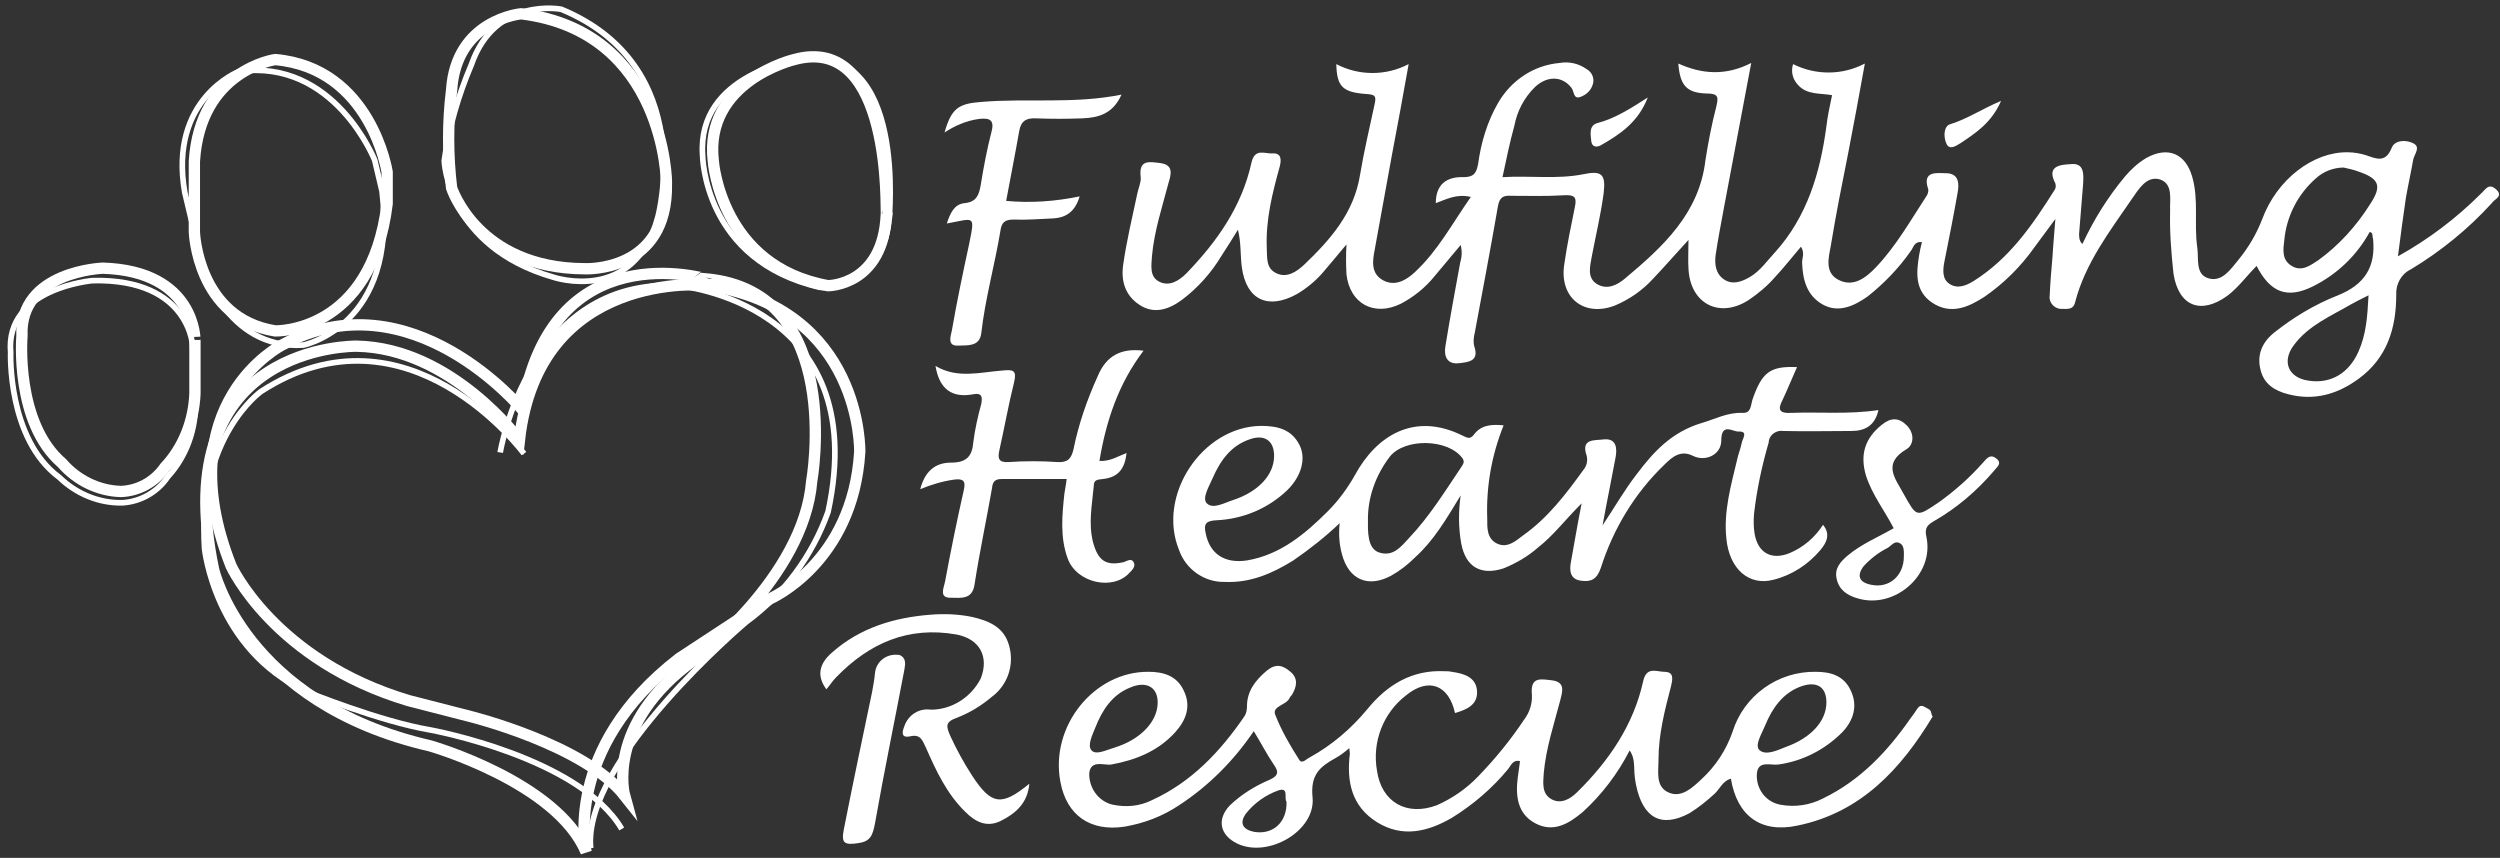 <svg width="883" height="303" viewBox="0 0 883 303" fill="none" xmlns="http://www.w3.org/2000/svg">
<rect x="0" y="0" width="883" height="303" fill="#333333" stroke="none"/>
<g clip-path="url(#clip0_2_38)">
<path d="M531.08 150.226C526.887 160.608 524.89 171.79 525.29 182.971C525.29 186.365 525.09 190.159 528.684 191.956C532.278 193.753 535.273 191.157 537.869 189.161C546.654 182.971 553.043 174.585 559.233 165.999C560.431 164.602 560.83 162.805 560.431 161.008C558.234 154.818 563.226 155.617 566.221 155.217C571.013 154.618 571.213 158.412 570.614 161.607C569.216 169.194 567.619 176.781 566.021 185.567C570.414 178.978 573.808 172.988 578.001 167.597C583.991 159.61 590.381 152.622 600.963 149.427C605.755 148.029 610.148 145.633 615.339 145.833C618.533 146.033 618.334 143.238 618.933 141.241C622.327 131.457 625.122 129.261 634.706 129.66C632.909 133.654 631.312 137.647 629.515 141.441C627.718 144.835 628.716 146.033 632.51 145.833C642.693 145.434 652.876 146.432 663.458 144.835C662.26 150.226 658.866 152.222 653.874 152.222C645.888 152.222 637.901 152.422 629.914 152.222C627.518 151.823 625.122 153.42 624.723 155.816C624.723 156.016 624.723 156.016 624.723 156.216C622.327 164.402 620.53 172.788 619.532 181.374C619.332 183.77 619.332 186.166 619.731 188.562C620.929 195.35 625.721 197.946 632.111 195.35C636.903 193.354 641.096 189.76 643.891 185.367C646.686 188.761 645.089 191.756 642.893 194.352C638.7 199.344 632.909 203.137 626.52 204.735C617.735 207.131 610.747 200.941 609.748 190.159C608.75 180.575 611.346 171.59 613.542 162.405C613.941 160.409 614.74 158.612 615.139 156.615C615.339 155.018 617.735 152.222 613.941 152.422C611.945 152.422 607.951 149.227 607.951 155.617C607.951 160.608 602.361 163.204 597.968 161.008C593.575 158.811 590.58 161.407 587.785 164.202C577.402 174.186 569.815 186.765 565.422 200.542C564.025 204.735 561.828 205.533 558.634 205.134C554.64 204.735 554.241 201.74 554.84 198.545C556.038 192.156 557.036 185.766 558.634 177.78C552.644 183.77 548.65 189.161 543.26 193.354C539.666 196.548 535.473 198.944 531.08 200.741C523.093 203.337 517.702 200.342 516.105 191.956C515.107 186.365 515.107 180.575 515.905 174.984C510.714 183.57 506.321 190.958 499.932 196.748C497.336 199.344 494.541 201.54 491.346 203.337C483.16 207.73 476.372 204.735 473.976 195.75C472.977 192.156 472.778 188.362 473.177 184.768C468.185 189.56 462.595 193.953 456.804 197.946C449.417 202.538 441.63 205.933 432.645 205.533C425.457 205.733 418.868 201.141 416.472 194.352C408.485 174.984 424.658 150.625 445.423 150.425C451.214 150.425 456.205 151.623 459.001 157.214C461.397 162.006 459.6 168.196 454.808 172.988C448.019 179.577 439.034 183.37 429.45 183.77C426.056 183.969 425.057 184.968 425.856 188.362C427.254 195.55 432.445 199.144 440.432 197.946C452.212 195.949 460.997 188.562 468.984 180.575C472.778 176.781 475.972 172.389 478.568 167.796C486.155 153.82 499.533 145.434 516.504 153.82C517.902 154.419 519.1 155.417 520.498 153.62C523.093 150.026 526.887 149.826 531.08 150.226ZM483.16 184.169C482.961 190.958 484.159 194.152 487.153 195.151C492.145 196.748 494.94 192.954 497.736 189.959C504.924 182.372 510.315 173.587 516.105 165.001C516.704 164.003 517.503 163.204 516.504 161.806C511.513 155.018 496.338 154.618 490.947 161.207C485.756 167.996 482.961 175.983 483.16 184.169ZM450.016 161.008C450.016 155.816 446.821 153.42 441.829 155.018C434.841 157.214 431.047 162.605 428.252 168.994C427.054 171.79 424.458 175.983 426.255 177.78C428.452 179.976 432.445 177.58 435.64 176.582C444.625 173.587 450.016 167.597 450.016 161.008Z" fill="white"/>
<path d="M403.893 123.87C395.108 135.45 390.715 148.428 388.319 162.804C392.113 163.004 394.709 161.207 397.903 160.009C397.304 165.4 395.108 168.595 389.517 169.194C387.72 169.393 386.323 169.393 386.323 171.59C385.724 178.378 384.326 184.967 386.123 191.756C387.92 198.145 390.715 199.942 396.905 198.544C398.103 198.145 399.7 196.947 400.499 198.744C401.098 200.142 399.9 201.34 398.902 202.338C393.111 208.727 380.333 205.932 377.138 197.346C374.343 189.759 375.141 181.972 375.94 174.385C376.14 172.788 376.539 171.19 376.739 169.194C368.952 169.194 361.365 169.194 353.777 169.194C351.381 169.194 350.583 170.192 350.383 172.388C348.386 183.769 345.99 194.95 344.193 206.531C343.395 211.922 339.202 211.123 336.007 211.123C331.415 211.323 333.411 207.529 333.811 205.333C335.807 194.551 338.004 183.769 340.4 173.187C341.198 169.793 340.2 168.994 337.005 169.393C332.812 169.992 328.819 171.19 325.025 172.788C326.623 166.598 330.217 163.403 335.807 163.403C341.398 163.403 343.395 161.207 343.794 156.016C344.393 151.423 345.391 147.031 346.589 142.638C346.989 140.442 346.989 138.645 343.794 139.244C336.406 140.641 331.814 137.646 330.416 129.261C338.203 133.853 346.19 131.457 354.177 130.858C357.97 130.458 359.168 130.858 358.17 135.051C356.173 143.037 354.776 151.024 352.979 159.011C352.38 161.806 352.579 163.403 356.173 163.204C361.964 162.804 367.754 162.804 373.544 163.204C377.138 163.403 378.336 162.006 379.135 158.811C380.932 149.826 383.927 141.24 387.72 132.854C390.715 125.667 395.907 122.871 403.893 123.87Z" fill="white"/>
<path d="M334.409 78.945C335.607 75.351 337.005 72.156 340.599 71.757C344.992 71.357 345.79 68.762 346.389 65.367C347.388 59.178 348.586 52.788 350.183 46.599C351.381 42.206 349.384 41.607 345.79 42.007C341.398 42.605 337.205 44.403 333.611 46.798C336.007 38.413 338.403 36.616 346.389 36.017C362.762 34.619 379.334 36.815 396.106 33.421C393.111 40.209 387.92 41.607 382.13 41.807C376.739 42.007 371.348 42.007 365.957 41.807C362.363 41.607 360.566 42.805 359.967 46.399C358.569 54.386 356.972 62.372 355.374 70.958C363.96 71.757 372.745 71.158 381.331 69.361C379.734 74.752 376.539 76.948 371.747 77.148C367.155 77.347 362.562 77.747 357.97 77.547C354.975 77.547 353.777 78.545 353.378 81.341C351.381 93.52 347.987 105.301 346.589 117.68C345.99 122.671 341.398 121.873 338.403 122.072C334.409 122.272 335.807 118.678 336.206 116.681C338.003 106.299 340.2 95.916 342.396 85.733C344.393 75.75 344.193 77.148 334.409 78.945Z" fill="white"/>
<path d="M363.561 276.814C362.962 283.803 358.569 287.397 353.378 289.992C348.386 292.388 344.393 290.192 340.998 286.798C334.41 280.408 330.616 272.222 327.022 264.036C325.824 261.64 325.225 259.244 321.631 260.042C318.037 260.841 318.636 258.445 319.435 256.448C320.832 252.455 324.626 250.059 328.819 250.658C336.207 250.658 342.995 246.265 346.389 239.676C349.384 232.089 346.19 225.7 337.804 224.103C320.832 221.108 307.055 227.097 295.275 239.277C294.077 240.475 293.079 242.072 291.881 243.47C288.486 238.878 289.085 234.485 294.077 230.292C303.861 221.707 315.841 218.113 328.619 217.114C333.611 216.715 338.603 216.915 343.394 217.913C349.384 219.311 354.576 221.507 356.373 227.896C358.369 234.685 355.973 241.873 350.383 246.066C346.589 249.26 342.396 251.856 337.604 253.653C333.811 255.051 334.21 256.648 335.608 259.843C337.804 264.635 340.399 269.427 343.394 274.019C350.183 284.402 353.777 284.801 363.561 276.814Z" fill="white"/>
<path d="M668.85 186.565C665.655 180.376 661.262 174.785 659.066 167.996C656.87 160.609 658.667 154.818 664.657 150.026C667.851 147.431 670.647 147.431 673.442 150.226C676.237 153.021 676.038 157.015 673.442 158.612C664.657 163.803 669.449 168.995 672.444 174.585C677.036 182.772 676.836 182.772 684.823 177.381C690.414 173.387 695.805 168.595 700.397 163.404C701.795 161.807 702.993 160.209 705.189 162.006C707.385 163.803 704.989 165.201 704.191 166.399C698.201 173.387 691.212 179.377 683.226 183.97C680.83 185.367 679.632 186.366 680.43 189.76C683.226 203.138 669.049 215.317 656.071 211.324C652.477 210.326 649.482 208.329 648.684 204.336C647.885 200.742 650.081 198.346 652.677 196.149C657.469 192.156 663.259 189.76 668.85 186.565ZM672.444 196.549C672.444 194.752 672.643 192.555 670.846 191.757C669.049 190.958 668.051 192.755 666.653 193.554C663.459 195.151 660.663 197.347 658.268 199.943C655.672 203.337 656.67 205.733 660.863 206.532C667.252 207.93 672.444 203.337 672.444 196.549Z" fill="white"/>
<path d="M581.995 34.419C578.601 43.205 572.212 47.398 565.623 51.191C564.025 52.19 562.228 51.99 562.029 49.794C561.829 47.597 561.03 44.203 564.425 43.404C570.415 41.807 575.806 38.413 581.995 34.419Z" fill="white"/>
<path d="M706.786 35.618C703.392 43.405 697.801 46.999 692.41 50.593C690.813 51.591 688.417 53.188 687.418 50.593C686.42 48.396 686.42 44.403 689.016 43.804C694.806 42.007 699.798 38.613 706.786 35.618Z" fill="white"/>
<path d="M680.829 250.258C679.631 249.659 678.433 248.461 677.235 250.258C676.436 251.456 675.638 252.654 674.839 253.652C666.653 265.432 657.069 275.615 643.891 282.005C639.299 284.401 633.908 285.199 628.716 284.201C623.525 283.203 620.131 278.411 620.53 273.219C620.929 268.427 625.522 270.424 628.117 270.025C636.703 268.827 644.49 264.833 650.68 258.644C654.673 254.451 656.27 249.259 653.675 243.868C651.279 238.677 646.686 237.28 641.295 237.28C627.918 237.08 615.938 245.665 611.944 258.444C609.748 264.833 605.954 270.624 600.963 275.216C597.768 278.211 593.974 281.805 589.582 280.008C584.59 278.011 585.788 272.62 585.788 268.228C585.788 259.442 587.984 250.857 590.181 242.471C590.78 239.875 591.379 237.28 587.785 237.28C585.189 237.28 581.595 235.283 580.397 240.474C577.003 256.048 568.218 268.827 557.036 279.808C554.64 282.204 551.246 284.201 547.852 282.204C544.457 280.208 545.056 276.414 545.256 273.02C546.055 264.234 548.85 255.848 551.046 247.462C551.845 244.268 553.043 240.874 548.051 240.275C544.258 239.875 540.464 238.877 541.063 245.266C541.263 248.461 540.264 251.655 538.268 254.251C533.476 261.439 528.085 268.028 522.095 274.218C517.902 278.61 512.91 282.005 507.519 284.401C496.937 288.394 487.952 283.402 486.355 272.221C484.558 262.038 488.551 251.855 496.538 245.665C504.524 239.077 511.712 241.872 513.909 251.855C517.902 250.657 521.895 249.06 521.696 244.268C521.496 239.077 516.904 237.879 512.711 237.28C511.912 237.08 511.113 237.08 510.315 237.08C498.734 236.481 489.949 241.872 482.96 250.457C477.17 257.446 470.381 263.236 462.395 267.629C461.197 268.228 459.799 270.025 458.801 268.228C455.606 263.236 452.611 258.045 450.415 252.454C449.217 249.459 454.209 249.06 455.407 246.664C455.606 246.065 456.205 245.665 456.405 245.266C458.002 242.471 458.601 239.676 455.806 237.28C453.011 234.884 450.615 234.285 447.42 236.88C443.427 240.275 440.432 244.068 440.432 249.459C440.432 250.657 440.232 251.855 439.633 252.853C431.047 265.432 420.864 276.214 406.888 282.604C402.495 284.8 397.703 285.199 392.911 284.201C387.92 283.003 384.525 278.211 384.725 273.02C385.324 268.228 389.916 270.424 392.512 270.025C401.297 268.427 409.084 265.233 415.074 258.644C418.868 254.451 420.864 249.459 418.069 243.868C415.673 238.677 410.881 237.28 405.69 237.28C386.522 237.08 370.748 256.447 374.542 276.214C376.738 287.995 385.124 293.785 397.104 291.988C404.092 290.79 410.482 288.394 416.472 284.401C426.854 277.612 435.839 268.627 442.828 258.244C445.423 262.437 447.42 266.431 450.016 270.224C452.012 273.02 451.014 274.218 448.418 275.416C443.227 277.612 438.435 280.607 434.442 284.401C429.65 289.392 430.848 294.983 437.037 297.978C448.019 303.169 464.791 293.386 463.593 281.605C462.794 273.619 466.188 270.823 471.579 267.828C473.376 266.83 474.974 265.632 476.571 264.234C476.571 264.833 476.771 265.632 476.771 266.231C475.573 276.015 477.37 284.8 486.355 290.391C495.34 295.981 504.325 293.785 512.91 288.793C520.298 284.201 527.086 278.411 532.677 271.622C533.675 270.424 534.274 268.228 536.87 268.827C536.67 270.823 536.271 272.82 536.071 274.617C535.273 281.006 535.872 287.396 542.261 290.79C548.65 294.184 554.041 290.99 559.033 286.797C565.822 280.607 571.412 273.219 575.605 265.033C578.001 268.827 576.604 271.023 577.802 277.013C580.198 288.993 586.787 292.587 596.77 287.196C599.964 285.199 602.959 282.803 605.755 280.208C607.552 278.411 608.55 275.815 611.345 275.016C613.542 288.194 621.928 294.384 634.906 291.589C657.269 286.996 671.445 271.622 682.626 253.053C681.827 252.254 682.626 251.056 680.829 250.258ZM623.525 256.048C625.921 250.258 629.515 245.066 635.505 242.671C641.495 240.275 645.089 242.471 645.089 248.061C645.089 254.65 639.698 260.64 630.713 263.835C627.718 265.033 623.525 267.03 621.329 264.833C619.731 263.036 622.327 259.043 623.525 256.048ZM386.921 256.847C389.317 250.857 392.712 245.466 399.101 242.87C405.091 240.275 409.084 242.87 408.884 248.461C408.685 255.05 402.695 261.239 393.71 264.035C390.914 264.833 387.121 266.83 385.524 265.033C383.926 263.236 385.923 259.442 386.921 256.847ZM442.828 293.785C439.034 292.986 437.636 290.79 440.032 287.396C443.027 283.602 447.021 280.807 451.413 279.209C455.407 277.812 453.41 282.005 454.408 283.203C454.608 290.59 449.417 294.983 442.828 293.785Z" fill="white"/>
<path d="M319.434 236.481C316.04 254.451 312.247 272.62 309.052 290.79C308.253 294.983 307.455 297.179 303.262 297.778C298.07 298.577 297.072 297.778 298.07 292.786C301.265 276.613 304.659 260.441 308.054 244.268C308.453 242.071 308.852 239.875 309.052 237.679C309.451 233.685 313.045 230.89 317.038 231.289C317.238 231.289 317.438 231.289 317.637 231.289C320.033 232.288 319.834 234.284 319.434 236.481Z" fill="white"/>
<path d="M881.494 66.765C878.898 64.569 877.9 66.965 876.303 68.363C867.517 77.148 857.734 84.536 846.952 90.526C847.95 82.938 848.749 76.549 849.747 69.96C850.546 65.368 851.544 60.975 852.343 56.383C852.742 54.386 855.138 51.99 852.343 50.593C849.547 49.195 845.754 49.594 844.755 52.19C842.559 57.78 839.165 55.983 835.571 54.785C833.574 54.187 831.378 53.787 829.181 53.787C817.002 53.587 804.223 63.371 799.032 77.348C797.035 82.539 794.24 87.331 790.646 91.724C787.851 95.118 784.856 99.71 780.064 98.313C775.272 96.915 776.669 91.324 776.07 87.331C774.872 79.145 776.669 70.559 774.273 62.373C771.877 54.187 765.688 51.591 758.1 55.784C755.105 57.581 752.71 59.777 750.513 62.373C744.523 69.561 739.532 77.547 735.538 86.133C734.141 85.334 734.34 82.539 734.34 82.539C734.74 76.749 735.339 70.958 735.738 65.168C735.938 61.774 736.337 57.381 731.345 57.98C728.151 58.18 722.56 58.379 725.954 64.769C726.154 65.567 726.154 66.366 725.755 66.965C717.968 79.344 709.781 91.324 697.003 99.311C694.407 100.908 691.412 102.106 688.617 100.309C685.822 98.512 686.221 95.118 686.82 92.123C688.417 84.136 690.014 76.15 691.412 68.163C692.011 64.968 692.011 61.175 687.219 61.175C684.224 61.175 678.833 60.176 681.03 66.765C681.229 67.764 680.83 68.762 680.231 69.561C674.64 78.146 669.649 86.932 662.66 94.319C659.066 98.113 654.674 101.507 649.482 98.912C644.291 96.316 645.888 90.925 646.687 86.532C648.484 75.551 650.68 64.569 652.877 53.587C654.873 43.404 656.67 33.421 658.667 22.44C650.68 26.633 641.296 26.633 633.309 22.639C632.511 25.235 633.11 27.831 634.907 29.827C638.101 33.621 642.893 32.822 647.086 33.621C646.288 37.414 645.489 41.008 645.09 44.602C642.893 60.975 638.301 76.549 626.92 89.128C624.125 92.123 621.729 95.717 617.935 97.913C615.14 99.511 611.945 100.709 608.95 98.712C605.955 96.715 605.556 93.321 605.955 90.126C606.754 84.735 607.752 79.544 608.751 74.153C611.945 57.181 615.14 40.21 618.534 22.24C609.549 26.832 601.163 26.233 592.777 22.44C593.376 30.027 595.573 32.822 602.761 33.022C607.153 33.022 606.954 34.42 606.155 37.814C604.558 44.004 603.36 50.193 602.361 56.582C600.165 75.351 587.386 87.131 574.009 98.313C571.213 100.709 567.619 102.506 564.025 100.309C560.432 98.113 561.629 93.92 562.228 90.526C563.626 83.138 565.423 75.75 566.421 68.163C567.22 61.374 565.623 60.176 559.034 61.574C549.849 63.371 540.465 61.973 530.681 62.572C532.079 55.983 533.277 50.193 534.874 44.403C535.873 39.212 538.269 34.619 542.062 30.826C546.455 26.633 551.846 26.832 555.041 31.025C556.039 32.223 555.639 35.218 558.235 34.22C560.431 33.421 562.029 31.824 562.628 29.628C563.227 27.631 562.228 25.435 560.431 24.436C557.636 22.44 554.242 21.641 550.848 22.24C541.663 23.039 533.676 28.43 529.084 36.416C525.29 43.005 523.094 50.393 522.096 57.78C521.497 60.975 520.698 62.572 516.904 62.572C511.114 62.373 507.121 64.968 507.121 71.757C510.914 70.359 514.508 68.363 519.5 69.561C512.911 78.945 507.919 88.529 499.733 96.116C496.538 99.111 492.545 101.308 488.352 98.912C484.159 96.516 484.758 92.123 485.557 88.13C487.554 77.148 489.55 66.166 491.547 55.185C493.543 44.602 495.54 34.02 497.537 22.639C489.55 26.832 479.966 26.832 471.98 22.639C472.179 30.626 474.176 32.623 482.762 33.222C485.557 33.421 486.156 33.821 485.557 36.616C483.76 45.002 481.763 53.388 480.366 61.774C478.169 75.351 469.783 84.735 460.599 93.521C458.003 95.917 454.609 98.313 450.815 96.516C447.021 94.719 447.62 90.925 447.421 87.531C447.021 77.547 449.417 68.163 452.013 58.779C452.612 56.383 452.612 53.987 449.417 54.187C446.822 54.386 443.228 52.19 442.03 57.381C438.635 72.955 429.85 85.334 419.068 96.516C416.473 99.111 413.078 101.308 409.484 99.511C405.89 97.714 406.689 93.72 406.889 90.326C407.687 81.541 410.483 73.155 412.679 64.769C413.478 61.973 414.875 58.18 409.684 57.581C406.09 57.181 402.097 56.183 402.895 62.572C403.095 64.369 402.097 66.366 401.697 68.363C399.9 76.749 397.904 85.135 396.706 93.521C395.907 99.111 397.305 104.303 402.496 107.697C407.687 111.091 412.879 109.294 417.471 105.9C423.062 101.707 427.853 96.316 431.447 90.326C433.444 87.331 435.241 84.336 437.238 81.141C438.436 85.933 438.036 90.326 438.635 94.519C440.233 105.9 447.82 109.494 458.003 103.903C461.397 101.907 464.592 99.311 467.188 96.316C469.783 93.321 472.379 90.126 475.574 86.333C475.374 89.927 475.374 93.321 475.574 96.915C476.772 107.298 485.357 111.89 494.741 107.298C499.334 104.902 503.527 101.507 506.721 97.514C509.716 93.92 512.711 90.326 515.906 86.532C516.505 88.729 516.305 90.925 515.706 92.922C513.909 102.705 512.112 112.489 510.515 122.272C509.916 125.866 511.114 128.861 515.507 128.262C518.901 127.863 522.495 127.464 520.698 122.272C520.299 120.675 520.498 119.078 520.898 117.48C523.693 102.506 526.488 87.73 529.084 72.755C529.683 69.561 531.081 68.962 533.876 69.161C540.066 69.161 546.255 69.361 552.445 68.962C556.039 68.762 557.037 69.561 556.238 73.155C554.841 79.943 553.443 86.732 552.445 93.72C550.848 105.301 559.633 112.089 570.415 107.897C575.606 105.7 580.198 102.506 583.992 98.313C587.985 94.12 591.779 89.727 596.371 84.735C596.371 88.729 596.172 91.923 596.371 94.918C596.97 107.298 607.353 112.688 617.736 105.9C620.93 103.704 624.125 101.108 626.72 98.113C629.915 94.719 632.71 91.125 636.105 87.131C637.502 89.328 636.504 91.125 636.504 92.722C636.704 98.712 638.101 104.303 643.692 107.497C649.283 110.692 654.873 108.096 659.665 104.702C665.456 100.11 670.647 94.719 674.84 88.729C675.838 87.531 676.038 85.135 678.833 85.534C678.434 87.131 678.035 88.729 677.835 90.126C676.837 96.316 676.238 102.705 682.427 106.898C689.016 111.291 695.206 108.496 700.796 104.902C707.785 100.11 713.775 94.12 718.567 87.331L725.954 77.348C725.555 82.938 725.156 86.732 724.956 90.526C724.557 95.118 724.157 99.71 723.958 104.303C723.558 106.499 725.156 108.695 727.552 109.095C727.751 109.095 727.951 109.095 728.35 109.095C730.147 109.095 732.344 109.494 732.943 106.699C736.537 92.922 745.122 81.74 752.909 70.359C755.305 66.965 758.1 61.973 762.892 63.371C767.684 64.968 766.287 70.559 766.486 74.552C766.287 81.94 766.886 89.328 767.684 96.715C769.481 108.096 777.268 111.291 786.653 104.502C790.646 101.507 793.441 97.514 797.035 93.92C801.827 103.304 807.817 105.7 817.002 101.108C825.388 96.915 832.376 90.326 836.968 81.94C838.366 82.14 837.767 83.537 838.166 84.336C839.165 94.319 835.171 100.509 825.787 104.303C817.601 107.497 810.014 112.089 803.225 117.48C799.032 120.875 797.035 125.267 798.433 130.658C799.631 135.65 803.425 138.046 808.217 139.244C817.401 141.64 825.587 139.244 832.975 133.853C843.158 126.465 846.353 115.883 846.353 104.103C846.153 100.309 848.15 96.715 851.544 95.118C862.126 88.729 871.71 80.942 880.096 71.757C880.895 70.359 884.489 69.361 881.494 66.765ZM832.975 124.269C829.581 131.856 823.191 135.65 815.405 134.452C808.217 133.454 805.821 127.663 810.213 121.873C815.405 114.885 823.191 111.69 830.379 107.497C832.176 106.499 833.774 105.7 836.569 104.303C836.17 111.69 835.77 118.079 832.975 124.269ZM836.968 72.356C832.176 79.943 825.987 86.732 818.799 91.923C816.003 93.72 813.009 96.116 809.415 93.92C805.821 91.724 806.42 88.13 806.819 84.735C807.618 76.349 811.611 68.562 818 62.972C820.596 60.576 824.19 59.178 827.784 59.178C829.581 59.577 831.378 59.977 832.975 60.576C840.562 63.171 841.361 65.767 836.968 72.356Z" fill="white"/>
<path d="M176.674 159.81C176.674 159.81 186.658 97.913 239.569 100.909C239.569 100.909 308.454 106.898 292.48 180.775C286.89 196.349 276.906 209.926 263.529 219.71C263.529 219.71 205.626 268.628 208.621 299.576" stroke="white" stroke-width="1.997" stroke-miterlimit="10"/>
<path d="M185.06 160.209C185.06 160.209 144.128 104.702 92.215 138.246C92.215 138.246 69.653 154.219 72.249 193.753C72.249 193.753 75.842 229.293 108.188 244.268C108.188 244.268 134.145 254.85 152.115 257.845C152.115 257.845 204.627 267.429 219.602 292.787" stroke="white" stroke-width="1.997" stroke-miterlimit="10"/>
<path d="M183.462 155.416C183.462 155.416 159.502 122.871 125.959 122.272C125.959 122.272 58.472 121.074 75.443 201.14C75.443 201.14 86.025 248.261 151.915 263.436C151.915 263.436 196.64 276.214 207.023 300.973C207.023 300.973 198.437 264.434 239.968 232.487L271.914 211.522C271.914 211.522 301.265 198.944 303.661 159.609C303.661 159.609 304.859 108.695 249.352 100.708C249.352 100.708 190.251 94.918 183.462 155.416Z" stroke="white" stroke-width="3.993" stroke-miterlimit="10"/>
<path d="M184.461 144.636C184.461 144.636 145.127 97.115 99.603 121.874C99.603 121.874 58.871 142.439 81.633 199.943C81.633 199.943 96.808 233.287 144.328 247.463L166.092 253.054C166.092 253.054 206.424 263.037 220.601 281.007C220.601 281.007 213.612 255.849 245.16 233.087C245.16 233.087 283.895 204.136 286.69 169.993C286.69 169.993 298.67 103.105 249.552 98.513C249.552 98.712 194.644 81.741 184.461 144.636Z" stroke="white" stroke-width="3.993" stroke-miterlimit="10"/>
<path d="M36.309 94.719C36.309 94.719 6.758 95.717 7.756 118.679C7.756 118.679 5.161 149.227 21.933 163.603C27.124 169.593 34.711 173.387 42.698 173.587C48.888 173.387 54.678 170.192 58.272 165.001C64.861 158.013 68.455 148.628 68.854 139.045V120.076C68.854 120.276 69.253 95.717 36.309 94.719Z" stroke="white" stroke-width="3.993" stroke-miterlimit="10"/>
<path d="M97.207 21.042C97.207 21.042 70.651 24.636 68.655 56.982V81.94C68.655 81.94 69.653 112.489 97.207 116.882C97.207 116.882 131.15 117.88 136.741 71.957V60.776C136.741 60.776 131.15 24.037 97.207 21.042Z" stroke="white" stroke-width="3.993" stroke-miterlimit="10"/>
<path d="M184.062 4.869C184.062 4.869 161.101 6.866 159.503 31.824C158.106 43.205 158.106 54.785 159.503 66.366C159.503 66.366 168.488 94.719 206.425 94.918C206.425 94.918 235.975 96.516 235.376 64.969C235.576 64.769 234.977 11.059 184.062 4.869Z" stroke="white" stroke-width="3.993" stroke-miterlimit="10"/>
<path d="M280.5 21.042C280.5 21.042 248.553 28.629 251.947 56.982C251.947 56.982 254.543 94.12 292.479 100.908C292.479 100.908 312.047 100.908 313.045 75.551C312.845 75.351 315.441 11.458 280.5 21.042Z" stroke="white" stroke-width="3.993" stroke-miterlimit="10"/>
<path d="M32.715 99.111C32.715 99.111 1.767 101.707 3.764 124.469C3.764 124.469 2.566 155.018 20.935 168.595C26.925 174.385 34.911 177.78 43.297 177.58C49.687 177.181 55.677 173.786 59.271 168.395C65.859 161.207 69.254 151.623 69.054 141.84L68.056 122.872C68.255 122.872 67.457 98.313 32.715 99.111Z" stroke="white" stroke-width="1.997" stroke-miterlimit="10"/>
<path d="M84.428 25.235C84.428 25.235 59.47 34.819 65.26 67.963L71.25 93.121C71.25 93.121 79.436 123.67 107.19 121.873C107.19 121.873 140.534 115.085 134.943 67.564L132.348 56.583C132.348 56.583 118.172 20.643 84.428 25.235Z" stroke="white" stroke-width="1.997" stroke-miterlimit="10"/>
<path d="M198.238 3.272C198.238 3.272 174.878 -1.321 166.492 22.839C161.899 33.621 158.505 45.202 156.908 56.782C156.908 56.782 157.906 87.131 195.443 97.913C195.443 97.913 224.195 107.697 232.381 76.549C232.381 76.549 246.957 23.438 198.238 3.272Z" stroke="white" stroke-width="1.997" stroke-miterlimit="10"/>
<path d="M281.897 21.042C281.897 21.042 246.157 26.033 248.154 54.785C248.154 54.785 248.354 92.123 289.684 101.507C289.684 101.507 311.049 103.104 314.044 77.747C313.844 77.946 320.832 14.253 281.897 21.042Z" stroke="white" stroke-width="1.997" stroke-miterlimit="10"/>
</g>
<defs>
<clipPath id="clip0_2_38">
<rect width="882.123" height="302.094" fill="white" transform="translate(0.568 0.876)"/>
</clipPath>
</defs>
</svg>
